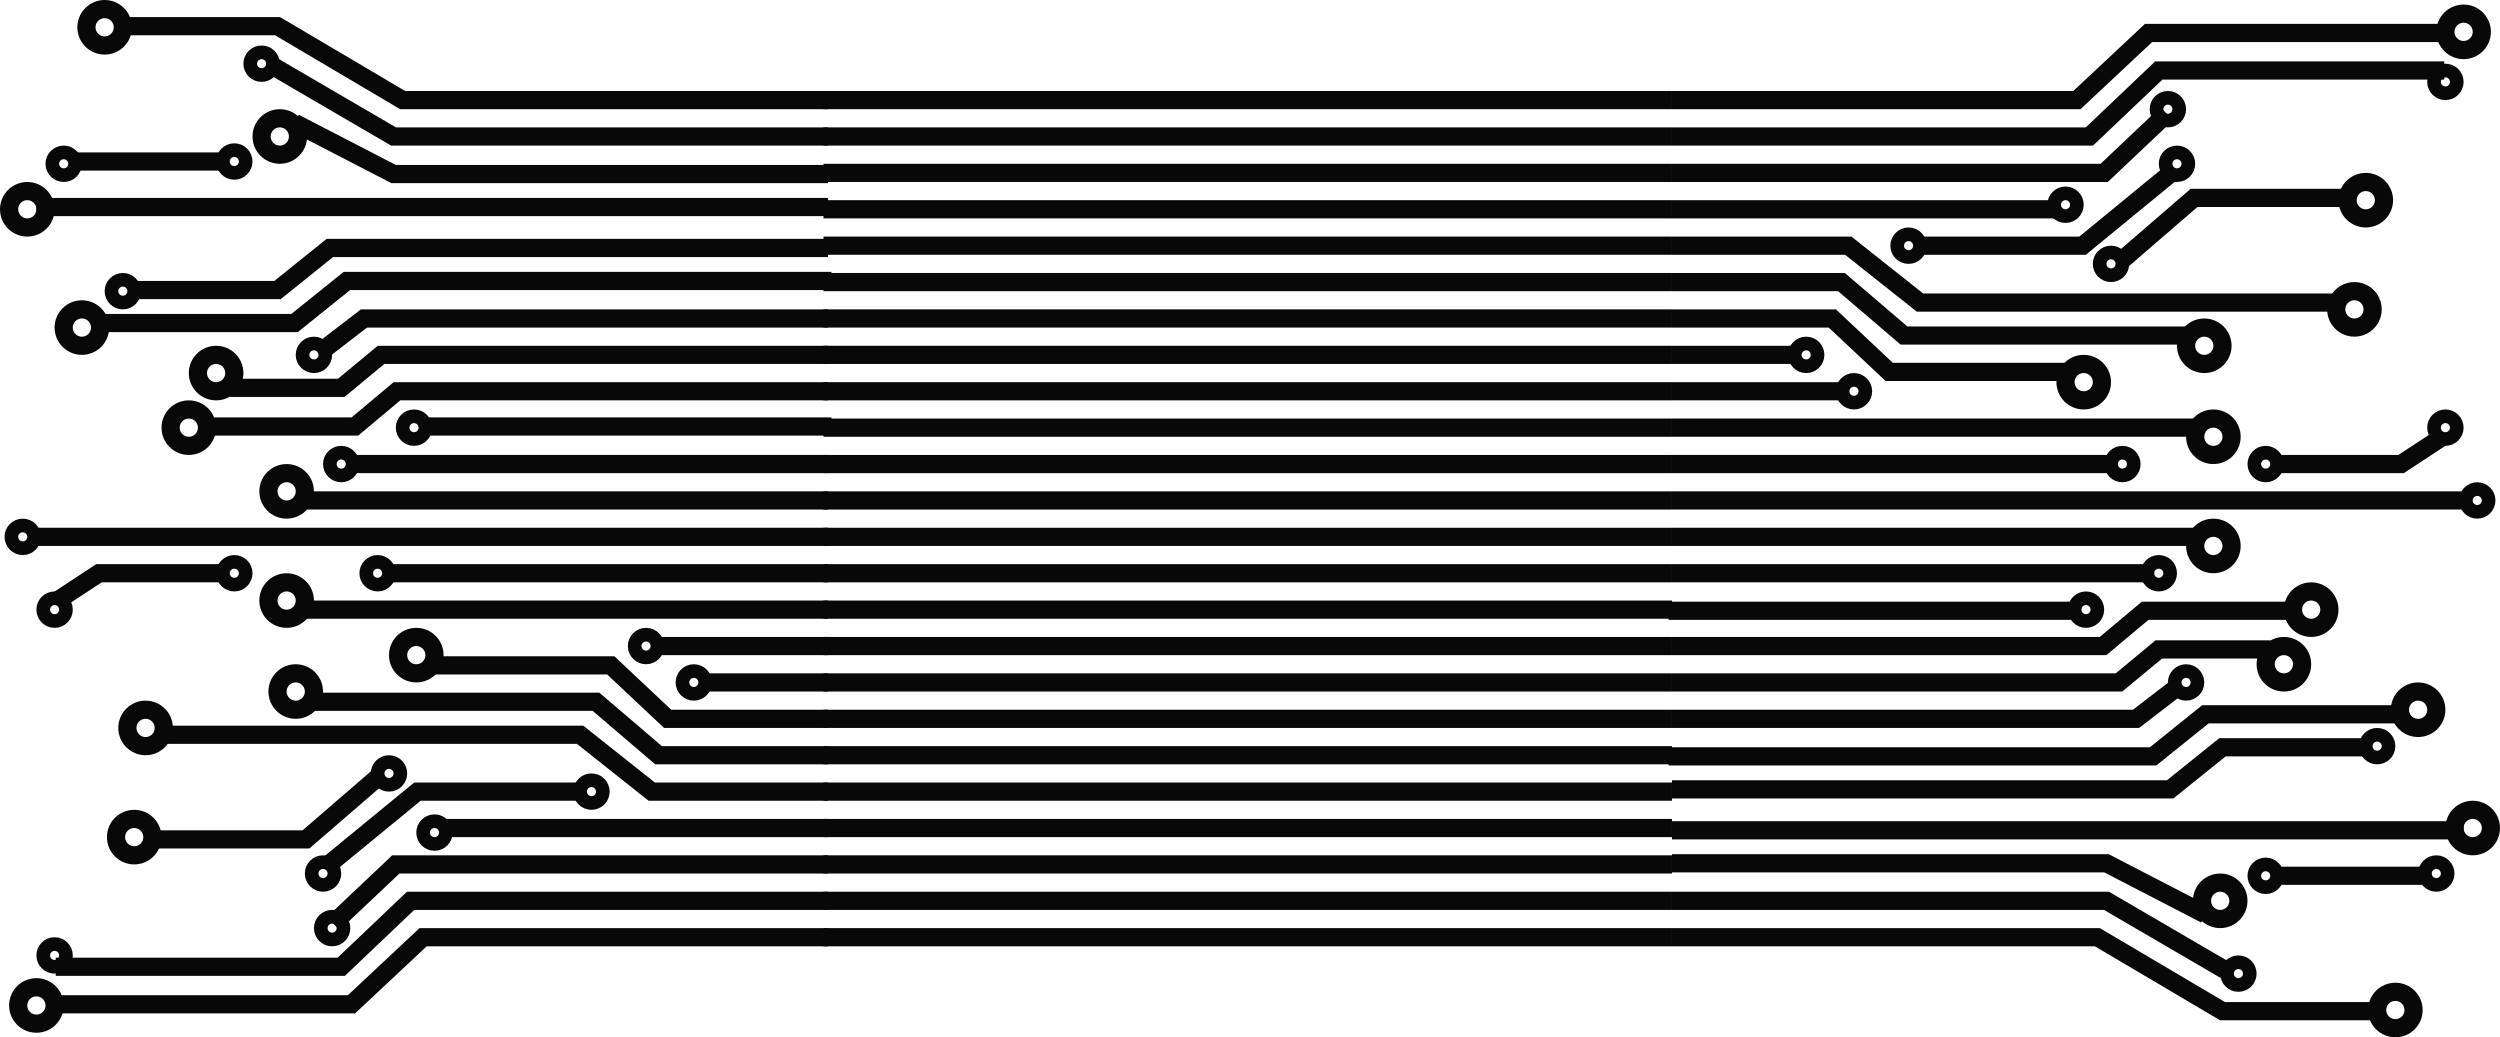 <svg width="1099" height="456" viewBox="0 0 1099 456" fill="none" xmlns="http://www.w3.org/2000/svg">
<path d="M917 273C914.239 273 912 270.761 912 268C912 265.239 914.239 263 917 263C919.761 263 922 265.239 922 268C922 270.761 919.761 273 917 273Z" stroke="#080808" stroke-width="6"/>
<path d="M984 433C981.239 433 979 430.761 979 428C979 425.239 981.239 423 984 423C986.761 423 989 425.239 989 428C989 430.761 986.761 433 984 433Z" stroke="#080808" stroke-width="6"/>
<path d="M1045 333C1042.24 333 1040 330.761 1040 328C1040 325.239 1042.24 323 1045 323C1047.76 323 1050 325.239 1050 328C1050 330.761 1047.76 333 1045 333Z" stroke="#080808" stroke-width="6"/>
<path d="M961 305C958.239 305 956 302.761 956 300C956 297.239 958.239 295 961 295C963.761 295 966 297.239 966 300C966 302.761 963.761 305 961 305Z" stroke="#080808" stroke-width="6"/>
<path d="M949 257C946.239 257 944 254.761 944 252C944 249.239 946.239 247 949 247C951.761 247 954 249.239 954 252C954 254.761 951.761 257 949 257Z" stroke="#080808" stroke-width="6"/>
<path d="M1089 225C1086.24 225 1084 222.761 1084 220C1084 217.239 1086.24 215 1089 215C1091.76 215 1094 217.239 1094 220C1094 222.761 1091.76 225 1089 225Z" stroke="#080808" stroke-width="6"/>
<path d="M815 177C812.239 177 810 174.761 810 172C810 169.239 812.239 167 815 167C817.761 167 820 169.239 820 172C820 174.761 817.761 177 815 177Z" stroke="#080808" stroke-width="6"/>
<path d="M794 161C791.239 161 789 158.761 789 156C789 153.239 791.239 151 794 151C796.761 151 799 153.239 799 156C799 158.761 796.761 161 794 161Z" stroke="#080808" stroke-width="6"/>
<path d="M933 209C930.239 209 928 206.761 928 204C928 201.239 930.239 199 933 199C935.761 199 938 201.239 938 204C938 206.761 935.761 209 933 209Z" stroke="#080808" stroke-width="6"/>
<path d="M996 390C993.239 390 991 387.761 991 385C991 382.239 993.239 380 996 380C998.761 380 1001 382.239 1001 385C1001 387.761 998.761 390 996 390Z" stroke="#080808" stroke-width="6"/>
<path d="M1071 389C1068.24 389 1066 386.761 1066 384C1066 381.239 1068.24 379 1071 379C1073.76 379 1076 381.239 1076 384C1076 386.761 1073.76 389 1071 389Z" stroke="#080808" stroke-width="6"/>
<path d="M1075 193C1072.24 193 1070 190.761 1070 188C1070 185.239 1072.24 183 1075 183C1077.76 183 1080 185.239 1080 188C1080 190.761 1077.76 193 1075 193Z" stroke="#080808" stroke-width="6"/>
<path d="M996 209C993.239 209 991 206.761 991 204C991 201.239 993.239 199 996 199C998.761 199 1001 201.239 1001 204C1001 206.761 998.761 209 996 209Z" stroke="#080808" stroke-width="6"/>
<path d="M928 121C925.239 121 923 118.761 923 116C923 113.239 925.239 111 928 111C930.761 111 933 113.239 933 116C933 118.761 930.761 121 928 121Z" stroke="#080808" stroke-width="6"/>
<path d="M839 113C836.239 113 834 110.761 834 108C834 105.239 836.239 103 839 103C841.761 103 844 105.239 844 108C844 110.761 841.761 113 839 113Z" stroke="#080808" stroke-width="6"/>
<path d="M957 77C954.239 77 952 74.761 952 72C952 69.239 954.239 67 957 67C959.761 67 962 69.239 962 72C962 74.761 959.761 77 957 77Z" stroke="#080808" stroke-width="6"/>
<path d="M908 95C905.239 95 903 92.761 903 90C903 87.239 905.239 85 908 85C910.761 85 913 87.239 913 90C913 92.761 910.761 95 908 95Z" stroke="#080808" stroke-width="6"/>
<path d="M953 53C950.239 53 948 50.761 948 48C948 45.239 950.239 43 953 43C955.761 43 958 45.239 958 48C958 50.761 955.761 53 953 53Z" stroke="#080808" stroke-width="6"/>
<path d="M1075 41C1072.24 41 1070 38.761 1070 36C1070 33.239 1072.24 31 1075 31C1077.76 31 1080 33.239 1080 36C1080 38.761 1077.76 41 1075 41Z" stroke="#080808" stroke-width="6"/>
<path d="M1004 300C999.582 300 996 296.418 996 292C996 287.582 999.582 284 1004 284C1008.42 284 1012 287.582 1012 292C1012 296.418 1008.42 300 1004 300Z" stroke="#080808" stroke-width="8"/>
<path d="M1063 320C1058.58 320 1055 316.418 1055 312C1055 307.582 1058.58 304 1063 304C1067.42 304 1071 307.582 1071 312C1071 316.418 1067.42 320 1063 320Z" stroke="#080808" stroke-width="8"/>
<path d="M976 404C971.582 404 968 400.418 968 396C968 391.582 971.582 388 976 388C980.418 388 984 391.582 984 396C984 400.418 980.418 404 976 404Z" stroke="#080808" stroke-width="8"/>
<path d="M1087 372C1082.58 372 1079 368.418 1079 364C1079 359.582 1082.58 356 1087 356C1091.42 356 1095 359.582 1095 364C1095 368.418 1091.42 372 1087 372Z" stroke="#080808" stroke-width="8"/>
<path d="M1053 452C1048.58 452 1045 448.418 1045 444C1045 439.582 1048.58 436 1053 436C1057.42 436 1061 439.582 1061 444C1061 448.418 1057.42 452 1053 452Z" stroke="#080808" stroke-width="8"/>
<path d="M1016 276C1011.58 276 1008 272.418 1008 268C1008 263.582 1011.58 260 1016 260C1020.42 260 1024 263.582 1024 268C1024 272.418 1020.42 276 1016 276Z" stroke="#080808" stroke-width="8"/>
<path d="M973 248C968.582 248 965 244.418 965 240C965 235.582 968.582 232 973 232C977.418 232 981 235.582 981 240C981 244.418 977.418 248 973 248Z" stroke="#080808" stroke-width="8"/>
<path d="M973 200C968.582 200 965 196.418 965 192C965 187.582 968.582 184 973 184C977.418 184 981 187.582 981 192C981 196.418 977.418 200 973 200Z" stroke="#080808" stroke-width="8"/>
<path d="M916 176C911.582 176 908 172.418 908 168C908 163.582 911.582 160 916 160C920.418 160 924 163.582 924 168C924 172.418 920.418 176 916 176Z" stroke="#080808" stroke-width="8"/>
<path d="M969 160C964.582 160 961 156.418 961 152C961 147.582 964.582 144 969 144C973.418 144 977 147.582 977 152C977 156.418 973.418 160 969 160Z" stroke="#080808" stroke-width="8"/>
<path d="M1035 144C1030.58 144 1027 140.418 1027 136C1027 131.582 1030.58 128 1035 128C1039.42 128 1043 131.582 1043 136C1043 140.418 1039.42 144 1035 144Z" stroke="#080808" stroke-width="8"/>
<path d="M1040 96C1035.58 96 1032 92.418 1032 88C1032 83.582 1035.58 80 1040 80C1044.42 80 1048 83.582 1048 88C1048 92.418 1044.42 96 1040 96Z" stroke="#080808" stroke-width="8"/>
<path d="M1083 22C1078.58 22 1075 18.418 1075 14C1075 9.582 1078.58 6 1083 6C1087.42 6 1091 9.582 1091 14C1091 18.418 1087.42 22 1083 22Z" stroke="#080808" stroke-width="8"/>
<path d="M362 44H735" stroke="#080808" stroke-width="8"/>
<path d="M362 60H735" stroke="#080808" stroke-width="8"/>
<path d="M362 76H735" stroke="#080808" stroke-width="8"/>
<path d="M362 92H735" stroke="#080808" stroke-width="8"/>
<path d="M362 108H735" stroke="#080808" stroke-width="8"/>
<path d="M362 124H735" stroke="#080808" stroke-width="8"/>
<path d="M362 140H735" stroke="#080808" stroke-width="8"/>
<path d="M362 156H735" stroke="#080808" stroke-width="8"/>
<path d="M362 172H735" stroke="#080808" stroke-width="8"/>
<path d="M362 188H735" stroke="#080808" stroke-width="8"/>
<path d="M362 220H735" stroke="#080808" stroke-width="8"/>
<path d="M362 236H735" stroke="#080808" stroke-width="8"/>
<path d="M362 252H735" stroke="#080808" stroke-width="8"/>
<path d="M362 268H735" stroke="#080808" stroke-width="8"/>
<path d="M362 284H735" stroke="#080808" stroke-width="8"/>
<path d="M362 300H735" stroke="#080808" stroke-width="8"/>
<path d="M362 316H735" stroke="#080808" stroke-width="8"/>
<path d="M362 332H735" stroke="#080808" stroke-width="8"/>
<path d="M362 348H735" stroke="#080808" stroke-width="8"/>
<path d="M362 364H735" stroke="#080808" stroke-width="8"/>
<path d="M362 380H735" stroke="#080808" stroke-width="8"/>
<path d="M362 396H735" stroke="#080808" stroke-width="8"/>
<path d="M362 412H735" stroke="#080808" stroke-width="8"/>
<path d="M362 204H735" stroke="#080808" stroke-width="8"/>
<path d="M735 44H913L944.5 14.5H1074.5M735 60H918.5L949 31H1074.5M735 76H925L952.5 50M735 92H903.5M735 108H812.5L844 133H1029M735 124H809.5L837 147.5H964.5M735 140H805.5L830.5 163.5H910.5M735 412H922L977 444.5H1046.5M735 396H926L980 427.5M735 379.5H926L969.5 402M735 365H1083M735 347H954L977 328.5H1042.5M733.5 332.5H946.5L969.5 314H1054.5M735 156H788.5M735 172H809.5M735 188H964.5M735 316H939L958.5 301M735 300H931.5L949 285.5H998M841.5 108H915.5L954.5 76M931.5 115.5L964.5 87H1035.5M735 204H928.5M735 220H1083M735 284H924.5L943 268.5H1009.5M733.5 268.5H911.5M735 236H964.5M735 252H943" stroke="#080808" stroke-width="8"/>
<path d="M1001.5 204H1055.5L1073 192.5M1001.5 385H1068" stroke="#080808" stroke-width="8"/>
<path d="M182 183C184.761 183 187 185.239 187 188C187 190.761 184.761 193 182 193C179.239 193 177 190.761 177 188C177 185.239 179.239 183 182 183Z" stroke="#080808" stroke-width="6"/>
<path d="M115 23C117.761 23 120 25.239 120 28C120 30.761 117.761 33 115 33C112.239 33 110 30.761 110 28C110 25.239 112.239 23 115 23Z" stroke="#080808" stroke-width="6"/>
<path d="M54 123C56.761 123 59 125.239 59 128C59 130.761 56.761 133 54 133C51.239 133 49 130.761 49 128C49 125.239 51.239 123 54 123Z" stroke="#080808" stroke-width="6"/>
<path d="M138 151C140.761 151 143 153.239 143 156C143 158.761 140.761 161 138 161C135.239 161 133 158.761 133 156C133 153.239 135.239 151 138 151Z" stroke="#080808" stroke-width="6"/>
<path d="M150 199C152.761 199 155 201.239 155 204C155 206.761 152.761 209 150 209C147.239 209 145 206.761 145 204C145 201.239 147.239 199 150 199Z" stroke="#080808" stroke-width="6"/>
<path d="M10 231C12.761 231 15 233.239 15 236C15 238.761 12.761 241 10 241C7.239 241 5 238.761 5 236C5 233.239 7.239 231 10 231Z" stroke="#080808" stroke-width="6"/>
<path d="M284 279C286.761 279 289 281.239 289 284C289 286.761 286.761 289 284 289C281.239 289 279 286.761 279 284C279 281.239 281.239 279 284 279Z" stroke="#080808" stroke-width="6"/>
<path d="M305 295C307.761 295 310 297.239 310 300C310 302.761 307.761 305 305 305C302.239 305 300 302.761 300 300C300 297.239 302.239 295 305 295Z" stroke="#080808" stroke-width="6"/>
<path d="M166 247C168.761 247 171 249.239 171 252C171 254.761 168.761 257 166 257C163.239 257 161 254.761 161 252C161 249.239 163.239 247 166 247Z" stroke="#080808" stroke-width="6"/>
<path d="M103 66C105.761 66 108 68.239 108 71C108 73.761 105.761 76 103 76C100.239 76 98 73.761 98 71C98 68.239 100.239 66 103 66Z" stroke="#080808" stroke-width="6"/>
<path d="M28 67C30.761 67 33 69.239 33 72C33 74.761 30.761 77 28 77C25.239 77 23 74.761 23 72C23 69.239 25.239 67 28 67Z" stroke="#080808" stroke-width="6"/>
<path d="M24 263C26.761 263 29 265.239 29 268C29 270.761 26.761 273 24 273C21.239 273 19 270.761 19 268C19 265.239 21.239 263 24 263Z" stroke="#080808" stroke-width="6"/>
<path d="M103 247C105.761 247 108 249.239 108 252C108 254.761 105.761 257 103 257C100.239 257 98 254.761 98 252C98 249.239 100.239 247 103 247Z" stroke="#080808" stroke-width="6"/>
<path d="M171 335C173.761 335 176 337.239 176 340C176 342.761 173.761 345 171 345C168.239 345 166 342.761 166 340C166 337.239 168.239 335 171 335Z" stroke="#080808" stroke-width="6"/>
<path d="M260 343C262.761 343 265 345.239 265 348C265 350.761 262.761 353 260 353C257.239 353 255 350.761 255 348C255 345.239 257.239 343 260 343Z" stroke="#080808" stroke-width="6"/>
<path d="M142 379C144.761 379 147 381.239 147 384C147 386.761 144.761 389 142 389C139.239 389 137 386.761 137 384C137 381.239 139.239 379 142 379Z" stroke="#080808" stroke-width="6"/>
<path d="M191 361C193.761 361 196 363.239 196 366C196 368.761 193.761 371 191 371C188.239 371 186 368.761 186 366C186 363.239 188.239 361 191 361Z" stroke="#080808" stroke-width="6"/>
<path d="M146 403C148.761 403 151 405.239 151 408C151 410.761 148.761 413 146 413C143.239 413 141 410.761 141 408C141 405.239 143.239 403 146 403Z" stroke="#080808" stroke-width="6"/>
<path d="M24 415C26.761 415 29 417.239 29 420C29 422.761 26.761 425 24 425C21.239 425 19 422.761 19 420C19 417.239 21.239 415 24 415Z" stroke="#080808" stroke-width="6"/>
<path d="M95 156C99.418 156 103 159.582 103 164C103 168.418 99.418 172 95 172C90.582 172 87 168.418 87 164C87 159.582 90.582 156 95 156Z" stroke="#080808" stroke-width="8"/>
<path d="M36 136C40.418 136 44 139.582 44 144C44 148.418 40.418 152 36 152C31.582 152 28 148.418 28 144C28 139.582 31.582 136 36 136Z" stroke="#080808" stroke-width="8"/>
<path d="M123 52C127.418 52 131 55.582 131 60C131 64.418 127.418 68 123 68C118.582 68 115 64.418 115 60C115 55.582 118.582 52 123 52Z" stroke="#080808" stroke-width="8"/>
<path d="M12 84C16.418 84 20 87.582 20 92C20 96.418 16.418 100 12 100C7.582 100 4 96.418 4 92C4 87.582 7.582 84 12 84Z" stroke="#080808" stroke-width="8"/>
<path d="M46 4C50.418 4 54 7.582 54 12C54 16.418 50.418 20 46 20C41.582 20 38 16.418 38 12C38 7.582 41.582 4 46 4Z" stroke="#080808" stroke-width="8"/>
<path d="M83 180C87.418 180 91 183.582 91 188C91 192.418 87.418 196 83 196C78.582 196 75 192.418 75 188C75 183.582 78.582 180 83 180Z" stroke="#080808" stroke-width="8"/>
<path d="M126 208C130.418 208 134 211.582 134 216C134 220.418 130.418 224 126 224C121.582 224 118 220.418 118 216C118 211.582 121.582 208 126 208Z" stroke="#080808" stroke-width="8"/>
<path d="M126 256C130.418 256 134 259.582 134 264C134 268.418 130.418 272 126 272C121.582 272 118 268.418 118 264C118 259.582 121.582 256 126 256Z" stroke="#080808" stroke-width="8"/>
<path d="M183 280C187.418 280 191 283.582 191 288C191 292.418 187.418 296 183 296C178.582 296 175 292.418 175 288C175 283.582 178.582 280 183 280Z" stroke="#080808" stroke-width="8"/>
<path d="M130 296C134.418 296 138 299.582 138 304C138 308.418 134.418 312 130 312C125.582 312 122 308.418 122 304C122 299.582 125.582 296 130 296Z" stroke="#080808" stroke-width="8"/>
<path d="M64 312C68.418 312 72 315.582 72 320C72 324.418 68.418 328 64 328C59.582 328 56 324.418 56 320C56 315.582 59.582 312 64 312Z" stroke="#080808" stroke-width="8"/>
<path d="M59 360C63.418 360 67 363.582 67 368C67 372.418 63.418 376 59 376C54.582 376 51 372.418 51 368C51 363.582 54.582 360 59 360Z" stroke="#080808" stroke-width="8"/>
<path d="M16 434C20.418 434 24 437.582 24 442C24 446.418 20.418 450 16 450C11.582 450 8 446.418 8 442C8 437.582 11.582 434 16 434Z" stroke="#080808" stroke-width="8"/>
<path d="M364 412H186L154.5 441.5H24.5M364 396H180.5L150 425H24.5M364 380H174L146.5 406M364 364H195.5M364 348H286.5L255 323H70M364 332H289.5L262 308.5H134.5M364 316H293.5L268.5 292.5H188.5M364 44H177L122 11.5H52.5M364 60H173L119 28.5M364 76.5H173L129.5 54M364 91H16M364 109H145L122 127.5H56.5M365.5 123.5H152.5L129.5 142H44.5M364 300H310.5M364 284H289.5M364 268H134.5M364 140H160L140.5 155M364 156H167.5L150 170.5H101M257.5 348H183.5L144.5 380M167.5 340.5L134.5 369H63.5M364 252H170.5M364 236H16M364 172H174.5L156 187.5H89.5M365.5 187.5H187.5M364 220H134.5M364 204H156" stroke="#080808" stroke-width="8"/>
<path d="M97.5 252H43.5L26 263.5M97.5 71H31" stroke="#080808" stroke-width="8"/>
</svg>
